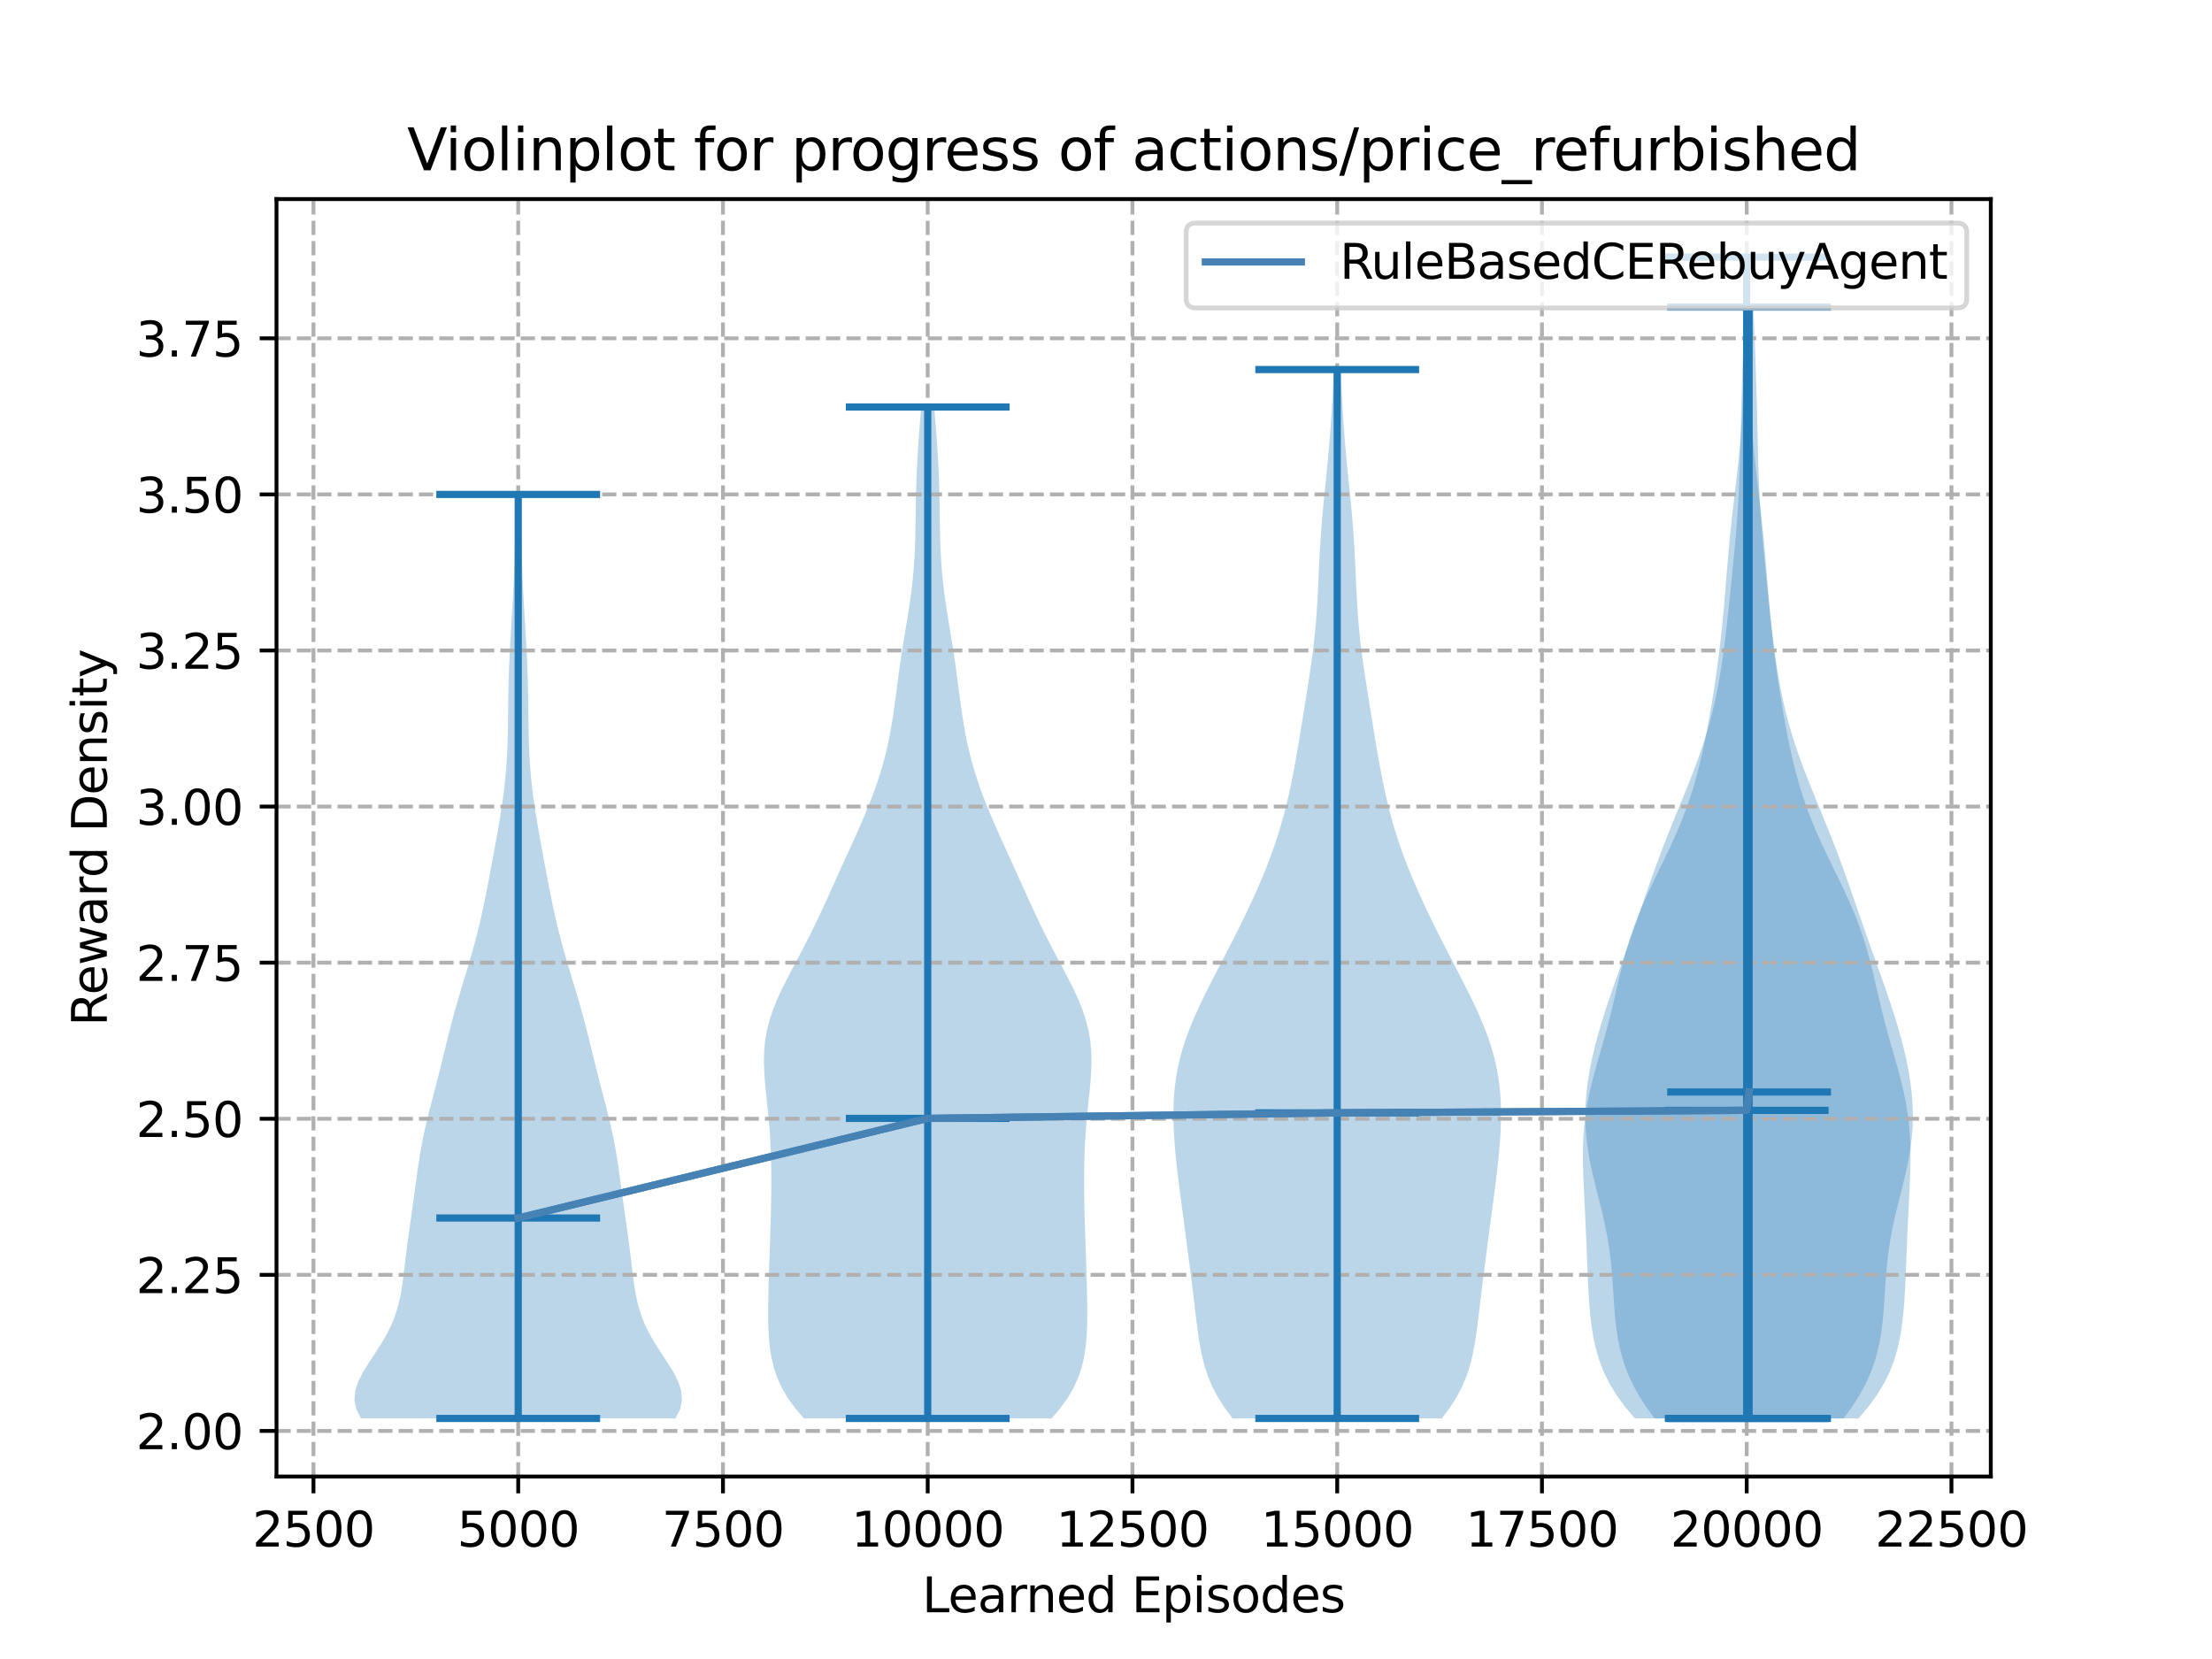 <?xml version="1.0" encoding="utf-8" standalone="no"?>
<!DOCTYPE svg PUBLIC "-//W3C//DTD SVG 1.1//EN"
  "http://www.w3.org/Graphics/SVG/1.1/DTD/svg11.dtd">
<svg xmlns:xlink="http://www.w3.org/1999/xlink" width="460.8pt" height="345.6pt" viewBox="0 0 460.8 345.6" xmlns="http://www.w3.org/2000/svg" version="1.1">
 <defs>
  <style type="text/css">*{stroke-linejoin: round; stroke-linecap: butt}</style>
 </defs>
 <g id="figure_1">
  <g id="patch_1">
   <path d="M 0 345.6 
L 460.8 345.6 
L 460.8 0 
L 0 0 
z
" style="fill: #ffffff"/>
  </g>
  <g id="axes_1">
   <g id="patch_2">
    <path d="M 57.6 307.584 
L 414.72 307.584 
L 414.72 41.472 
L 57.6 41.472 
z
" style="fill: #ffffff"/>
   </g>
   <g id="PolyCollection_1">
    <path d="M 140.701 295.488 
L 75.209 295.488 
L 74.213 293.544 
L 73.833 291.599 
L 74.015 289.655 
L 74.667 287.71 
L 75.663 285.766 
L 76.869 283.822 
L 78.155 281.877 
L 79.407 279.933 
L 80.543 277.988 
L 81.512 276.044 
L 82.295 274.1 
L 82.901 272.155 
L 83.358 270.211 
L 83.703 268.266 
L 83.977 266.322 
L 84.215 264.378 
L 84.445 262.433 
L 84.684 260.489 
L 84.939 258.544 
L 85.208 256.6 
L 85.485 254.656 
L 85.763 252.711 
L 86.036 250.767 
L 86.302 248.822 
L 86.563 246.878 
L 86.826 244.934 
L 87.101 242.989 
L 87.4 241.045 
L 87.732 239.1 
L 88.103 237.156 
L 88.517 235.212 
L 88.968 233.267 
L 89.449 231.323 
L 89.949 229.378 
L 90.457 227.434 
L 90.963 225.49 
L 91.461 223.545 
L 91.947 221.601 
L 92.426 219.656 
L 92.901 217.712 
L 93.382 215.768 
L 93.877 213.823 
L 94.392 211.879 
L 94.929 209.934 
L 95.489 207.99 
L 96.068 206.046 
L 96.657 204.101 
L 97.246 202.157 
L 97.827 200.212 
L 98.39 198.268 
L 98.927 196.324 
L 99.434 194.379 
L 99.91 192.435 
L 100.357 190.49 
L 100.777 188.546 
L 101.175 186.602 
L 101.558 184.657 
L 101.93 182.713 
L 102.296 180.768 
L 102.657 178.824 
L 103.016 176.88 
L 103.369 174.935 
L 103.715 172.991 
L 104.049 171.046 
L 104.365 169.102 
L 104.658 167.158 
L 104.921 165.213 
L 105.151 163.269 
L 105.345 161.324 
L 105.501 159.38 
L 105.621 157.436 
L 105.708 155.491 
L 105.768 153.547 
L 105.807 151.602 
L 105.834 149.658 
L 105.856 147.714 
L 105.88 145.769 
L 105.912 143.825 
L 105.956 141.88 
L 106.015 139.936 
L 106.09 137.992 
L 106.179 136.047 
L 106.281 134.103 
L 106.392 132.158 
L 106.508 130.214 
L 106.626 128.27 
L 106.742 126.325 
L 106.852 124.381 
L 106.955 122.437 
L 107.048 120.492 
L 107.13 118.548 
L 107.202 116.603 
L 107.265 114.659 
L 107.32 112.715 
L 107.369 110.77 
L 107.413 108.826 
L 107.456 106.881 
L 107.497 104.937 
L 107.539 102.993 
L 108.371 102.993 
L 108.371 102.993 
L 108.412 104.937 
L 108.454 106.881 
L 108.496 108.826 
L 108.541 110.77 
L 108.589 112.715 
L 108.644 114.659 
L 108.707 116.603 
L 108.779 118.548 
L 108.862 120.492 
L 108.955 122.437 
L 109.057 124.381 
L 109.168 126.325 
L 109.283 128.27 
L 109.401 130.214 
L 109.518 132.158 
L 109.629 134.103 
L 109.731 136.047 
L 109.82 137.992 
L 109.895 139.936 
L 109.954 141.88 
L 109.998 143.825 
L 110.03 145.769 
L 110.054 147.714 
L 110.076 149.658 
L 110.102 151.602 
L 110.142 153.547 
L 110.202 155.491 
L 110.289 157.436 
L 110.409 159.38 
L 110.565 161.324 
L 110.758 163.269 
L 110.988 165.213 
L 111.252 167.158 
L 111.544 169.102 
L 111.861 171.046 
L 112.194 172.991 
L 112.54 174.935 
L 112.894 176.88 
L 113.252 178.824 
L 113.614 180.768 
L 113.979 182.713 
L 114.351 184.657 
L 114.734 186.602 
L 115.133 188.546 
L 115.553 190.49 
L 115.999 192.435 
L 116.476 194.379 
L 116.983 196.324 
L 117.52 198.268 
L 118.083 200.212 
L 118.663 202.157 
L 119.253 204.101 
L 119.842 206.046 
L 120.42 207.99 
L 120.98 209.934 
L 121.518 211.879 
L 122.033 213.823 
L 122.527 215.768 
L 123.008 217.712 
L 123.484 219.656 
L 123.962 221.601 
L 124.449 223.545 
L 124.946 225.49 
L 125.453 227.434 
L 125.961 229.378 
L 126.461 231.323 
L 126.942 233.267 
L 127.393 235.212 
L 127.806 237.156 
L 128.178 239.1 
L 128.51 241.045 
L 128.809 242.989 
L 129.084 244.934 
L 129.347 246.878 
L 129.608 248.822 
L 129.873 250.767 
L 130.146 252.711 
L 130.424 254.656 
L 130.702 256.6 
L 130.971 258.544 
L 131.225 260.489 
L 131.464 262.433 
L 131.695 264.378 
L 131.933 266.322 
L 132.207 268.266 
L 132.552 270.211 
L 133.008 272.155 
L 133.615 274.1 
L 134.398 276.044 
L 135.367 277.988 
L 136.503 279.933 
L 137.755 281.877 
L 139.04 283.822 
L 140.247 285.766 
L 141.243 287.71 
L 141.894 289.655 
L 142.077 291.599 
L 141.696 293.544 
L 140.701 295.488 
z
" clip-path="url(#pdc0470a188)" style="fill: #1f77b4; fill-opacity: 0.3"/>
   </g>
   <g id="PolyCollection_2">
    <path d="M 219.054 295.488 
L 167.466 295.488 
L 165.651 293.36 
L 164.115 291.231 
L 162.867 289.103 
L 161.898 286.975 
L 161.182 284.846 
L 160.681 282.718 
L 160.354 280.59 
L 160.159 278.461 
L 160.058 276.333 
L 160.022 274.205 
L 160.027 272.076 
L 160.059 269.948 
L 160.107 267.82 
L 160.167 265.691 
L 160.234 263.563 
L 160.307 261.435 
L 160.381 259.306 
L 160.455 257.178 
L 160.524 255.05 
L 160.584 252.921 
L 160.633 250.793 
L 160.666 248.665 
L 160.681 246.536 
L 160.673 244.408 
L 160.641 242.28 
L 160.578 240.151 
L 160.482 238.023 
L 160.349 235.895 
L 160.181 233.766 
L 159.982 231.638 
L 159.763 229.51 
L 159.542 227.381 
L 159.343 225.253 
L 159.198 223.125 
L 159.138 220.997 
L 159.197 218.868 
L 159.401 216.74 
L 159.771 214.612 
L 160.312 212.483 
L 161.02 210.355 
L 161.878 208.227 
L 162.856 206.098 
L 163.92 203.97 
L 165.036 201.842 
L 166.169 199.713 
L 167.293 197.585 
L 168.389 195.457 
L 169.448 193.328 
L 170.472 191.2 
L 171.465 189.072 
L 172.437 186.943 
L 173.4 184.815 
L 174.361 182.687 
L 175.325 180.558 
L 176.294 178.43 
L 177.263 176.302 
L 178.224 174.173 
L 179.169 172.045 
L 180.086 169.917 
L 180.963 167.788 
L 181.792 165.66 
L 182.563 163.532 
L 183.269 161.403 
L 183.905 159.275 
L 184.472 157.147 
L 184.969 155.018 
L 185.402 152.89 
L 185.779 150.762 
L 186.111 148.633 
L 186.411 146.505 
L 186.693 144.377 
L 186.971 142.248 
L 187.256 140.12 
L 187.556 137.992 
L 187.875 135.863 
L 188.212 133.735 
L 188.561 131.607 
L 188.913 129.478 
L 189.256 127.35 
L 189.577 125.222 
L 189.867 123.093 
L 190.115 120.965 
L 190.317 118.837 
L 190.473 116.708 
L 190.585 114.58 
L 190.661 112.452 
L 190.71 110.323 
L 190.743 108.195 
L 190.772 106.067 
L 190.807 103.938 
L 190.855 101.81 
L 190.922 99.682 
L 191.011 97.553 
L 191.122 95.425 
L 191.254 93.297 
L 191.403 91.168 
L 191.565 89.04 
L 191.735 86.912 
L 191.908 84.783 
L 194.612 84.783 
L 194.612 84.783 
L 194.785 86.912 
L 194.955 89.04 
L 195.117 91.168 
L 195.266 93.297 
L 195.398 95.425 
L 195.509 97.553 
L 195.598 99.682 
L 195.665 101.81 
L 195.713 103.938 
L 195.748 106.067 
L 195.777 108.195 
L 195.81 110.323 
L 195.86 112.452 
L 195.935 114.58 
L 196.047 116.708 
L 196.203 118.837 
L 196.405 120.965 
L 196.653 123.093 
L 196.943 125.222 
L 197.264 127.35 
L 197.607 129.478 
L 197.959 131.607 
L 198.308 133.735 
L 198.645 135.863 
L 198.964 137.992 
L 199.264 140.12 
L 199.549 142.248 
L 199.827 144.377 
L 200.109 146.505 
L 200.409 148.633 
L 200.741 150.762 
L 201.118 152.89 
L 201.551 155.018 
L 202.048 157.147 
L 202.615 159.275 
L 203.251 161.403 
L 203.957 163.532 
L 204.728 165.66 
L 205.557 167.788 
L 206.434 169.917 
L 207.351 172.045 
L 208.296 174.173 
L 209.257 176.302 
L 210.226 178.43 
L 211.195 180.558 
L 212.159 182.687 
L 213.12 184.815 
L 214.083 186.943 
L 215.055 189.072 
L 216.048 191.2 
L 217.072 193.328 
L 218.131 195.457 
L 219.227 197.585 
L 220.351 199.713 
L 221.484 201.842 
L 222.6 203.97 
L 223.664 206.098 
L 224.642 208.227 
L 225.5 210.355 
L 226.208 212.483 
L 226.749 214.612 
L 227.119 216.74 
L 227.323 218.868 
L 227.382 220.997 
L 227.322 223.125 
L 227.177 225.253 
L 226.978 227.381 
L 226.757 229.51 
L 226.538 231.638 
L 226.339 233.766 
L 226.171 235.895 
L 226.038 238.023 
L 225.942 240.151 
L 225.879 242.28 
L 225.847 244.408 
L 225.839 246.536 
L 225.854 248.665 
L 225.887 250.793 
L 225.936 252.921 
L 225.996 255.05 
L 226.065 257.178 
L 226.139 259.306 
L 226.213 261.435 
L 226.286 263.563 
L 226.353 265.691 
L 226.413 267.82 
L 226.461 269.948 
L 226.493 272.076 
L 226.498 274.205 
L 226.462 276.333 
L 226.361 278.461 
L 226.166 280.59 
L 225.839 282.718 
L 225.338 284.846 
L 224.622 286.975 
L 223.653 289.103 
L 222.405 291.231 
L 220.869 293.36 
L 219.054 295.488 
z
" clip-path="url(#pdc0470a188)" style="fill: #1f77b4; fill-opacity: 0.3"/>
   </g>
   <g id="PolyCollection_3">
    <path d="M 300.344 295.488 
L 256.786 295.488 
L 255.126 293.281 
L 253.71 291.074 
L 252.545 288.867 
L 251.619 286.659 
L 250.9 284.452 
L 250.351 282.245 
L 249.927 280.038 
L 249.587 277.831 
L 249.295 275.624 
L 249.027 273.416 
L 248.763 271.209 
L 248.496 269.002 
L 248.222 266.795 
L 247.942 264.588 
L 247.656 262.381 
L 247.368 260.174 
L 247.077 257.966 
L 246.784 255.759 
L 246.491 253.552 
L 246.198 251.345 
L 245.908 249.138 
L 245.624 246.931 
L 245.353 244.723 
L 245.1 242.516 
L 244.875 240.309 
L 244.686 238.102 
L 244.543 235.895 
L 244.458 233.688 
L 244.443 231.48 
L 244.51 229.273 
L 244.67 227.066 
L 244.935 224.859 
L 245.314 222.652 
L 245.811 220.445 
L 246.427 218.238 
L 247.159 216.03 
L 247.997 213.823 
L 248.928 211.616 
L 249.936 209.409 
L 251.002 207.202 
L 252.11 204.995 
L 253.242 202.787 
L 254.384 200.58 
L 255.525 198.373 
L 256.656 196.166 
L 257.77 193.959 
L 258.861 191.752 
L 259.925 189.545 
L 260.956 187.337 
L 261.949 185.13 
L 262.899 182.923 
L 263.801 180.716 
L 264.649 178.509 
L 265.441 176.302 
L 266.174 174.094 
L 266.848 171.887 
L 267.465 169.68 
L 268.028 167.473 
L 268.542 165.266 
L 269.013 163.059 
L 269.449 160.852 
L 269.856 158.644 
L 270.243 156.437 
L 270.615 154.23 
L 270.979 152.023 
L 271.339 149.816 
L 271.696 147.609 
L 272.052 145.401 
L 272.402 143.194 
L 272.745 140.987 
L 273.072 138.78 
L 273.378 136.573 
L 273.656 134.366 
L 273.901 132.158 
L 274.111 129.951 
L 274.285 127.744 
L 274.428 125.537 
L 274.546 123.33 
L 274.648 121.123 
L 274.745 118.916 
L 274.846 116.708 
L 274.961 114.501 
L 275.096 112.294 
L 275.254 110.087 
L 275.435 107.88 
L 275.636 105.673 
L 275.852 103.465 
L 276.076 101.258 
L 276.302 99.051 
L 276.521 96.844 
L 276.73 94.637 
L 276.924 92.43 
L 277.1 90.223 
L 277.26 88.015 
L 277.402 85.808 
L 277.53 83.601 
L 277.646 81.394 
L 277.753 79.187 
L 277.851 76.98 
L 279.279 76.98 
L 279.279 76.98 
L 279.378 79.187 
L 279.484 81.394 
L 279.6 83.601 
L 279.728 85.808 
L 279.871 88.015 
L 280.03 90.223 
L 280.207 92.43 
L 280.4 94.637 
L 280.609 96.844 
L 280.829 99.051 
L 281.054 101.258 
L 281.279 103.465 
L 281.495 105.673 
L 281.696 107.88 
L 281.877 110.087 
L 282.034 112.294 
L 282.169 114.501 
L 282.284 116.708 
L 282.385 118.916 
L 282.482 121.123 
L 282.585 123.33 
L 282.703 125.537 
L 282.845 127.744 
L 283.02 129.951 
L 283.229 132.158 
L 283.474 134.366 
L 283.753 136.573 
L 284.058 138.78 
L 284.386 140.987 
L 284.728 143.194 
L 285.079 145.401 
L 285.434 147.609 
L 285.792 149.816 
L 286.151 152.023 
L 286.515 154.23 
L 286.888 156.437 
L 287.274 158.644 
L 287.681 160.852 
L 288.117 163.059 
L 288.588 165.266 
L 289.102 167.473 
L 289.665 169.68 
L 290.282 171.887 
L 290.956 174.094 
L 291.69 176.302 
L 292.481 178.509 
L 293.33 180.716 
L 294.231 182.923 
L 295.181 185.13 
L 296.174 187.337 
L 297.205 189.545 
L 298.269 191.752 
L 299.361 193.959 
L 300.475 196.166 
L 301.606 198.373 
L 302.747 200.58 
L 303.889 202.787 
L 305.021 204.995 
L 306.128 207.202 
L 307.194 209.409 
L 308.202 211.616 
L 309.133 213.823 
L 309.971 216.03 
L 310.703 218.238 
L 311.32 220.445 
L 311.817 222.652 
L 312.195 224.859 
L 312.46 227.066 
L 312.621 229.273 
L 312.687 231.48 
L 312.672 233.688 
L 312.587 235.895 
L 312.445 238.102 
L 312.256 240.309 
L 312.03 242.516 
L 311.778 244.723 
L 311.506 246.931 
L 311.223 249.138 
L 310.933 251.345 
L 310.64 253.552 
L 310.346 255.759 
L 310.054 257.966 
L 309.763 260.174 
L 309.474 262.381 
L 309.189 264.588 
L 308.908 266.795 
L 308.634 269.002 
L 308.367 271.209 
L 308.104 273.416 
L 307.835 275.624 
L 307.544 277.831 
L 307.203 280.038 
L 306.779 282.245 
L 306.23 284.452 
L 305.512 286.659 
L 304.585 288.867 
L 303.42 291.074 
L 302.004 293.281 
L 300.344 295.488 
z
" clip-path="url(#pdc0470a188)" style="fill: #1f77b4; fill-opacity: 0.3"/>
   </g>
   <g id="PolyCollection_4">
    <path d="M 387.161 295.488 
L 340.58 295.488 
L 338.522 293.044 
L 336.739 290.601 
L 335.25 288.157 
L 334.05 285.713 
L 333.115 283.27 
L 332.408 280.826 
L 331.886 278.383 
L 331.507 275.939 
L 331.233 273.495 
L 331.034 271.052 
L 330.884 268.608 
L 330.765 266.164 
L 330.663 263.721 
L 330.568 261.277 
L 330.471 258.833 
L 330.368 256.39 
L 330.255 253.946 
L 330.134 251.503 
L 330.011 249.059 
L 329.895 246.615 
L 329.801 244.172 
L 329.748 241.728 
L 329.757 239.284 
L 329.847 236.841 
L 330.035 234.397 
L 330.333 231.953 
L 330.743 229.51 
L 331.256 227.066 
L 331.855 224.623 
L 332.516 222.179 
L 333.21 219.735 
L 333.91 217.292 
L 334.593 214.848 
L 335.242 212.404 
L 335.853 209.961 
L 336.433 207.517 
L 336.997 205.073 
L 337.569 202.63 
L 338.176 200.186 
L 338.844 197.743 
L 339.595 195.299 
L 340.441 192.855 
L 341.388 190.412 
L 342.427 187.968 
L 343.543 185.524 
L 344.711 183.081 
L 345.904 180.637 
L 347.091 178.193 
L 348.245 175.75 
L 349.342 173.306 
L 350.363 170.863 
L 351.299 168.419 
L 352.146 165.975 
L 352.908 163.532 
L 353.591 161.088 
L 354.205 158.644 
L 354.763 156.201 
L 355.274 153.757 
L 355.747 151.313 
L 356.19 148.87 
L 356.606 146.426 
L 356.998 143.983 
L 357.367 141.539 
L 357.713 139.095 
L 358.035 136.652 
L 358.332 134.208 
L 358.606 131.764 
L 358.856 129.321 
L 359.086 126.877 
L 359.299 124.433 
L 359.5 121.99 
L 359.698 119.546 
L 359.898 117.103 
L 360.109 114.659 
L 360.336 112.215 
L 360.582 109.772 
L 360.847 107.328 
L 361.128 104.884 
L 361.418 102.441 
L 361.708 99.997 
L 361.987 97.553 
L 362.247 95.11 
L 362.48 92.666 
L 362.678 90.223 
L 362.84 87.779 
L 362.966 85.335 
L 363.058 82.892 
L 363.121 80.448 
L 363.162 78.004 
L 363.186 75.561 
L 363.2 73.117 
L 363.21 70.673 
L 363.219 68.23 
L 363.232 65.786 
L 363.25 63.343 
L 363.275 60.899 
L 363.307 58.455 
L 363.346 56.012 
L 363.39 53.568 
L 364.35 53.568 
L 364.35 53.568 
L 364.395 56.012 
L 364.434 58.455 
L 364.466 60.899 
L 364.491 63.343 
L 364.509 65.786 
L 364.522 68.23 
L 364.531 70.673 
L 364.541 73.117 
L 364.555 75.561 
L 364.579 78.004 
L 364.62 80.448 
L 364.683 82.892 
L 364.775 85.335 
L 364.901 87.779 
L 365.063 90.223 
L 365.261 92.666 
L 365.493 95.11 
L 365.753 97.553 
L 366.033 99.997 
L 366.323 102.441 
L 366.613 104.884 
L 366.893 107.328 
L 367.159 109.772 
L 367.405 112.215 
L 367.632 114.659 
L 367.843 117.103 
L 368.043 119.546 
L 368.241 121.99 
L 368.442 124.433 
L 368.655 126.877 
L 368.885 129.321 
L 369.135 131.764 
L 369.409 134.208 
L 369.706 136.652 
L 370.028 139.095 
L 370.374 141.539 
L 370.742 143.983 
L 371.135 146.426 
L 371.551 148.87 
L 371.993 151.313 
L 372.467 153.757 
L 372.978 156.201 
L 373.536 158.644 
L 374.15 161.088 
L 374.833 163.532 
L 375.594 165.975 
L 376.442 168.419 
L 377.378 170.863 
L 378.399 173.306 
L 379.496 175.75 
L 380.649 178.193 
L 381.837 180.637 
L 383.03 183.081 
L 384.198 185.524 
L 385.314 187.968 
L 386.353 190.412 
L 387.3 192.855 
L 388.146 195.299 
L 388.897 197.743 
L 389.565 200.186 
L 390.172 202.63 
L 390.744 205.073 
L 391.308 207.517 
L 391.888 209.961 
L 392.499 212.404 
L 393.148 214.848 
L 393.83 217.292 
L 394.531 219.735 
L 395.225 222.179 
L 395.886 224.623 
L 396.485 227.066 
L 396.998 229.51 
L 397.407 231.953 
L 397.705 234.397 
L 397.894 236.841 
L 397.984 239.284 
L 397.993 241.728 
L 397.939 244.172 
L 397.846 246.615 
L 397.73 249.059 
L 397.606 251.503 
L 397.486 253.946 
L 397.373 256.39 
L 397.27 258.833 
L 397.173 261.277 
L 397.077 263.721 
L 396.976 266.164 
L 396.857 268.608 
L 396.707 271.052 
L 396.508 273.495 
L 396.234 275.939 
L 395.855 278.383 
L 395.333 280.826 
L 394.626 283.27 
L 393.691 285.713 
L 392.491 288.157 
L 391.002 290.601 
L 389.219 293.044 
L 387.161 295.488 
z
" clip-path="url(#pdc0470a188)" style="fill: #1f77b4; fill-opacity: 0.3"/>
   </g>
   <g id="PolyCollection_5">
    <path d="M 384.044 295.488 
L 344.687 295.488 
L 342.975 293.149 
L 341.463 290.811 
L 340.171 288.472 
L 339.102 286.134 
L 338.246 283.795 
L 337.582 281.457 
L 337.083 279.118 
L 336.719 276.78 
L 336.457 274.441 
L 336.264 272.103 
L 336.108 269.764 
L 335.958 267.426 
L 335.784 265.087 
L 335.563 262.749 
L 335.275 260.41 
L 334.911 258.071 
L 334.468 255.733 
L 333.955 253.394 
L 333.39 251.056 
L 332.798 248.717 
L 332.211 246.379 
L 331.657 244.04 
L 331.168 241.702 
L 330.768 239.363 
L 330.474 237.025 
L 330.298 234.686 
L 330.243 232.348 
L 330.308 230.009 
L 330.488 227.671 
L 330.772 225.332 
L 331.153 222.993 
L 331.62 220.655 
L 332.164 218.316 
L 332.777 215.978 
L 333.448 213.639 
L 334.17 211.301 
L 334.934 208.962 
L 335.729 206.624 
L 336.547 204.285 
L 337.377 201.947 
L 338.211 199.608 
L 339.043 197.27 
L 339.869 194.931 
L 340.687 192.593 
L 341.497 190.254 
L 342.305 187.915 
L 343.117 185.577 
L 343.939 183.238 
L 344.778 180.9 
L 345.64 178.561 
L 346.529 176.223 
L 347.444 173.884 
L 348.382 171.546 
L 349.336 169.207 
L 350.296 166.869 
L 351.25 164.53 
L 352.185 162.192 
L 353.086 159.853 
L 353.943 157.515 
L 354.745 155.176 
L 355.485 152.837 
L 356.159 150.499 
L 356.766 148.16 
L 357.309 145.822 
L 357.791 143.483 
L 358.219 141.145 
L 358.6 138.806 
L 358.942 136.468 
L 359.251 134.129 
L 359.537 131.791 
L 359.805 129.452 
L 360.062 127.114 
L 360.31 124.775 
L 360.554 122.437 
L 360.794 120.098 
L 361.029 117.759 
L 361.256 115.421 
L 361.472 113.082 
L 361.673 110.744 
L 361.856 108.405 
L 362.017 106.067 
L 362.155 103.728 
L 362.27 101.39 
L 362.365 99.051 
L 362.443 96.713 
L 362.508 94.374 
L 362.566 92.036 
L 362.621 89.697 
L 362.676 87.358 
L 362.735 85.02 
L 362.798 82.681 
L 362.866 80.343 
L 362.94 78.004 
L 363.019 75.666 
L 363.102 73.327 
L 363.189 70.989 
L 363.281 68.65 
L 363.376 66.312 
L 363.474 63.973 
L 365.257 63.973 
L 365.257 63.973 
L 365.354 66.312 
L 365.449 68.65 
L 365.541 70.989 
L 365.628 73.327 
L 365.712 75.666 
L 365.791 78.004 
L 365.864 80.343 
L 365.933 82.681 
L 365.996 85.02 
L 366.054 87.358 
L 366.109 89.697 
L 366.164 92.036 
L 366.222 94.374 
L 366.287 96.713 
L 366.365 99.051 
L 366.46 101.39 
L 366.576 103.728 
L 366.714 106.067 
L 366.875 108.405 
L 367.057 110.744 
L 367.259 113.082 
L 367.475 115.421 
L 367.702 117.759 
L 367.936 120.098 
L 368.176 122.437 
L 368.42 124.775 
L 368.669 127.114 
L 368.925 129.452 
L 369.193 131.791 
L 369.479 134.129 
L 369.789 136.468 
L 370.13 138.806 
L 370.511 141.145 
L 370.939 143.483 
L 371.421 145.822 
L 371.964 148.16 
L 372.572 150.499 
L 373.246 152.837 
L 373.986 155.176 
L 374.788 157.515 
L 375.644 159.853 
L 376.546 162.192 
L 377.48 164.53 
L 378.434 166.869 
L 379.394 169.207 
L 380.348 171.546 
L 381.286 173.884 
L 382.202 176.223 
L 383.09 178.561 
L 383.953 180.9 
L 384.792 183.238 
L 385.614 185.577 
L 386.425 187.915 
L 387.233 190.254 
L 388.044 192.593 
L 388.861 194.931 
L 389.687 197.27 
L 390.519 199.608 
L 391.354 201.947 
L 392.184 204.285 
L 393.001 206.624 
L 393.796 208.962 
L 394.56 211.301 
L 395.282 213.639 
L 395.954 215.978 
L 396.566 218.316 
L 397.11 220.655 
L 397.577 222.993 
L 397.958 225.332 
L 398.243 227.671 
L 398.422 230.009 
L 398.487 232.348 
L 398.433 234.686 
L 398.256 237.025 
L 397.963 239.363 
L 397.562 241.702 
L 397.073 244.04 
L 396.52 246.379 
L 395.932 248.717 
L 395.341 251.056 
L 394.776 253.394 
L 394.263 255.733 
L 393.82 258.071 
L 393.455 260.41 
L 393.167 262.749 
L 392.946 265.087 
L 392.772 267.426 
L 392.622 269.764 
L 392.466 272.103 
L 392.273 274.441 
L 392.011 276.78 
L 391.647 279.118 
L 391.148 281.457 
L 390.484 283.795 
L 389.628 286.134 
L 388.559 288.472 
L 387.267 290.811 
L 385.755 293.149 
L 384.044 295.488 
z
" clip-path="url(#pdc0470a188)" style="fill: #1f77b4; fill-opacity: 0.3"/>
   </g>
   <g id="matplotlib.axis_1">
    <g id="xtick_1">
     <g id="line2d_1">
      <path d="M 65.302 307.584 
L 65.302 41.472 
" clip-path="url(#pdc0470a188)" style="fill: none; stroke-dasharray: 2.96,1.28; stroke-dashoffset: 0; stroke: #b0b0b0; stroke-width: 0.8"/>
     </g>
     <g id="line2d_2">
      <defs>
       <path id="mf747332e08" d="M 0 0 
L 0 3.5 
" style="stroke: #000000; stroke-width: 0.8"/>
      </defs>
      <g>
       <use xlink:href="#mf747332e08" x="65.302" y="307.584" style="stroke: #000000; stroke-width: 0.8"/>
      </g>
     </g>
     <g id="text_1">
      <!-- 2500 -->
      <g transform="translate(52.577 322.182)scale(0.1 -0.1)">
       <defs>
        <path id="DejaVuSans-32" d="M 1228 531 
L 3431 531 
L 3431 0 
L 469 0 
L 469 531 
Q 828 903 1448 1529 
Q 2069 2156 2228 2338 
Q 2531 2678 2651 2914 
Q 2772 3150 2772 3378 
Q 2772 3750 2511 3984 
Q 2250 4219 1831 4219 
Q 1534 4219 1204 4116 
Q 875 4013 500 3803 
L 500 4441 
Q 881 4594 1212 4672 
Q 1544 4750 1819 4750 
Q 2544 4750 2975 4387 
Q 3406 4025 3406 3419 
Q 3406 3131 3298 2873 
Q 3191 2616 2906 2266 
Q 2828 2175 2409 1742 
Q 1991 1309 1228 531 
z
" transform="scale(0.016)"/>
        <path id="DejaVuSans-35" d="M 691 4666 
L 3169 4666 
L 3169 4134 
L 1269 4134 
L 1269 2991 
Q 1406 3038 1543 3061 
Q 1681 3084 1819 3084 
Q 2600 3084 3056 2656 
Q 3513 2228 3513 1497 
Q 3513 744 3044 326 
Q 2575 -91 1722 -91 
Q 1428 -91 1123 -41 
Q 819 9 494 109 
L 494 744 
Q 775 591 1075 516 
Q 1375 441 1709 441 
Q 2250 441 2565 725 
Q 2881 1009 2881 1497 
Q 2881 1984 2565 2268 
Q 2250 2553 1709 2553 
Q 1456 2553 1204 2497 
Q 953 2441 691 2322 
L 691 4666 
z
" transform="scale(0.016)"/>
        <path id="DejaVuSans-30" d="M 2034 4250 
Q 1547 4250 1301 3770 
Q 1056 3291 1056 2328 
Q 1056 1369 1301 889 
Q 1547 409 2034 409 
Q 2525 409 2770 889 
Q 3016 1369 3016 2328 
Q 3016 3291 2770 3770 
Q 2525 4250 2034 4250 
z
M 2034 4750 
Q 2819 4750 3233 4129 
Q 3647 3509 3647 2328 
Q 3647 1150 3233 529 
Q 2819 -91 2034 -91 
Q 1250 -91 836 529 
Q 422 1150 422 2328 
Q 422 3509 836 4129 
Q 1250 4750 2034 4750 
z
" transform="scale(0.016)"/>
       </defs>
       <use xlink:href="#DejaVuSans-32"/>
       <use xlink:href="#DejaVuSans-35" x="63.623"/>
       <use xlink:href="#DejaVuSans-30" x="127.246"/>
       <use xlink:href="#DejaVuSans-30" x="190.869"/>
      </g>
     </g>
    </g>
    <g id="xtick_2">
     <g id="line2d_3">
      <path d="M 107.955 307.584 
L 107.955 41.472 
" clip-path="url(#pdc0470a188)" style="fill: none; stroke-dasharray: 2.96,1.28; stroke-dashoffset: 0; stroke: #b0b0b0; stroke-width: 0.8"/>
     </g>
     <g id="line2d_4">
      <g>
       <use xlink:href="#mf747332e08" x="107.955" y="307.584" style="stroke: #000000; stroke-width: 0.8"/>
      </g>
     </g>
     <g id="text_2">
      <!-- 5000 -->
      <g transform="translate(95.23 322.182)scale(0.1 -0.1)">
       <use xlink:href="#DejaVuSans-35"/>
       <use xlink:href="#DejaVuSans-30" x="63.623"/>
       <use xlink:href="#DejaVuSans-30" x="127.246"/>
       <use xlink:href="#DejaVuSans-30" x="190.869"/>
      </g>
     </g>
    </g>
    <g id="xtick_3">
     <g id="line2d_5">
      <path d="M 150.607 307.584 
L 150.607 41.472 
" clip-path="url(#pdc0470a188)" style="fill: none; stroke-dasharray: 2.96,1.28; stroke-dashoffset: 0; stroke: #b0b0b0; stroke-width: 0.8"/>
     </g>
     <g id="line2d_6">
      <g>
       <use xlink:href="#mf747332e08" x="150.607" y="307.584" style="stroke: #000000; stroke-width: 0.8"/>
      </g>
     </g>
     <g id="text_3">
      <!-- 7500 -->
      <g transform="translate(137.882 322.182)scale(0.1 -0.1)">
       <defs>
        <path id="DejaVuSans-37" d="M 525 4666 
L 3525 4666 
L 3525 4397 
L 1831 0 
L 1172 0 
L 2766 4134 
L 525 4134 
L 525 4666 
z
" transform="scale(0.016)"/>
       </defs>
       <use xlink:href="#DejaVuSans-37"/>
       <use xlink:href="#DejaVuSans-35" x="63.623"/>
       <use xlink:href="#DejaVuSans-30" x="127.246"/>
       <use xlink:href="#DejaVuSans-30" x="190.869"/>
      </g>
     </g>
    </g>
    <g id="xtick_4">
     <g id="line2d_7">
      <path d="M 193.26 307.584 
L 193.26 41.472 
" clip-path="url(#pdc0470a188)" style="fill: none; stroke-dasharray: 2.96,1.28; stroke-dashoffset: 0; stroke: #b0b0b0; stroke-width: 0.8"/>
     </g>
     <g id="line2d_8">
      <g>
       <use xlink:href="#mf747332e08" x="193.26" y="307.584" style="stroke: #000000; stroke-width: 0.8"/>
      </g>
     </g>
     <g id="text_4">
      <!-- 10000 -->
      <g transform="translate(177.354 322.182)scale(0.1 -0.1)">
       <defs>
        <path id="DejaVuSans-31" d="M 794 531 
L 1825 531 
L 1825 4091 
L 703 3866 
L 703 4441 
L 1819 4666 
L 2450 4666 
L 2450 531 
L 3481 531 
L 3481 0 
L 794 0 
L 794 531 
z
" transform="scale(0.016)"/>
       </defs>
       <use xlink:href="#DejaVuSans-31"/>
       <use xlink:href="#DejaVuSans-30" x="63.623"/>
       <use xlink:href="#DejaVuSans-30" x="127.246"/>
       <use xlink:href="#DejaVuSans-30" x="190.869"/>
       <use xlink:href="#DejaVuSans-30" x="254.492"/>
      </g>
     </g>
    </g>
    <g id="xtick_5">
     <g id="line2d_9">
      <path d="M 235.913 307.584 
L 235.913 41.472 
" clip-path="url(#pdc0470a188)" style="fill: none; stroke-dasharray: 2.96,1.28; stroke-dashoffset: 0; stroke: #b0b0b0; stroke-width: 0.8"/>
     </g>
     <g id="line2d_10">
      <g>
       <use xlink:href="#mf747332e08" x="235.913" y="307.584" style="stroke: #000000; stroke-width: 0.8"/>
      </g>
     </g>
     <g id="text_5">
      <!-- 12500 -->
      <g transform="translate(220.006 322.182)scale(0.1 -0.1)">
       <use xlink:href="#DejaVuSans-31"/>
       <use xlink:href="#DejaVuSans-32" x="63.623"/>
       <use xlink:href="#DejaVuSans-35" x="127.246"/>
       <use xlink:href="#DejaVuSans-30" x="190.869"/>
       <use xlink:href="#DejaVuSans-30" x="254.492"/>
      </g>
     </g>
    </g>
    <g id="xtick_6">
     <g id="line2d_11">
      <path d="M 278.565 307.584 
L 278.565 41.472 
" clip-path="url(#pdc0470a188)" style="fill: none; stroke-dasharray: 2.96,1.28; stroke-dashoffset: 0; stroke: #b0b0b0; stroke-width: 0.8"/>
     </g>
     <g id="line2d_12">
      <g>
       <use xlink:href="#mf747332e08" x="278.565" y="307.584" style="stroke: #000000; stroke-width: 0.8"/>
      </g>
     </g>
     <g id="text_6">
      <!-- 15000 -->
      <g transform="translate(262.659 322.182)scale(0.1 -0.1)">
       <use xlink:href="#DejaVuSans-31"/>
       <use xlink:href="#DejaVuSans-35" x="63.623"/>
       <use xlink:href="#DejaVuSans-30" x="127.246"/>
       <use xlink:href="#DejaVuSans-30" x="190.869"/>
       <use xlink:href="#DejaVuSans-30" x="254.492"/>
      </g>
     </g>
    </g>
    <g id="xtick_7">
     <g id="line2d_13">
      <path d="M 321.218 307.584 
L 321.218 41.472 
" clip-path="url(#pdc0470a188)" style="fill: none; stroke-dasharray: 2.96,1.28; stroke-dashoffset: 0; stroke: #b0b0b0; stroke-width: 0.8"/>
     </g>
     <g id="line2d_14">
      <g>
       <use xlink:href="#mf747332e08" x="321.218" y="307.584" style="stroke: #000000; stroke-width: 0.8"/>
      </g>
     </g>
     <g id="text_7">
      <!-- 17500 -->
      <g transform="translate(305.312 322.182)scale(0.1 -0.1)">
       <use xlink:href="#DejaVuSans-31"/>
       <use xlink:href="#DejaVuSans-37" x="63.623"/>
       <use xlink:href="#DejaVuSans-35" x="127.246"/>
       <use xlink:href="#DejaVuSans-30" x="190.869"/>
       <use xlink:href="#DejaVuSans-30" x="254.492"/>
      </g>
     </g>
    </g>
    <g id="xtick_8">
     <g id="line2d_15">
      <path d="M 363.87 307.584 
L 363.87 41.472 
" clip-path="url(#pdc0470a188)" style="fill: none; stroke-dasharray: 2.96,1.28; stroke-dashoffset: 0; stroke: #b0b0b0; stroke-width: 0.8"/>
     </g>
     <g id="line2d_16">
      <g>
       <use xlink:href="#mf747332e08" x="363.87" y="307.584" style="stroke: #000000; stroke-width: 0.8"/>
      </g>
     </g>
     <g id="text_8">
      <!-- 20000 -->
      <g transform="translate(347.964 322.182)scale(0.1 -0.1)">
       <use xlink:href="#DejaVuSans-32"/>
       <use xlink:href="#DejaVuSans-30" x="63.623"/>
       <use xlink:href="#DejaVuSans-30" x="127.246"/>
       <use xlink:href="#DejaVuSans-30" x="190.869"/>
       <use xlink:href="#DejaVuSans-30" x="254.492"/>
      </g>
     </g>
    </g>
    <g id="xtick_9">
     <g id="line2d_17">
      <path d="M 406.523 307.584 
L 406.523 41.472 
" clip-path="url(#pdc0470a188)" style="fill: none; stroke-dasharray: 2.96,1.28; stroke-dashoffset: 0; stroke: #b0b0b0; stroke-width: 0.8"/>
     </g>
     <g id="line2d_18">
      <g>
       <use xlink:href="#mf747332e08" x="406.523" y="307.584" style="stroke: #000000; stroke-width: 0.8"/>
      </g>
     </g>
     <g id="text_9">
      <!-- 22500 -->
      <g transform="translate(390.617 322.182)scale(0.1 -0.1)">
       <use xlink:href="#DejaVuSans-32"/>
       <use xlink:href="#DejaVuSans-32" x="63.623"/>
       <use xlink:href="#DejaVuSans-35" x="127.246"/>
       <use xlink:href="#DejaVuSans-30" x="190.869"/>
       <use xlink:href="#DejaVuSans-30" x="254.492"/>
      </g>
     </g>
    </g>
    <g id="text_10">
     <!-- Learned Episodes -->
     <g transform="translate(192.102 335.861)scale(0.1 -0.1)">
      <defs>
       <path id="DejaVuSans-4c" d="M 628 4666 
L 1259 4666 
L 1259 531 
L 3531 531 
L 3531 0 
L 628 0 
L 628 4666 
z
" transform="scale(0.016)"/>
       <path id="DejaVuSans-65" d="M 3597 1894 
L 3597 1613 
L 953 1613 
Q 991 1019 1311 708 
Q 1631 397 2203 397 
Q 2534 397 2845 478 
Q 3156 559 3463 722 
L 3463 178 
Q 3153 47 2828 -22 
Q 2503 -91 2169 -91 
Q 1331 -91 842 396 
Q 353 884 353 1716 
Q 353 2575 817 3079 
Q 1281 3584 2069 3584 
Q 2775 3584 3186 3129 
Q 3597 2675 3597 1894 
z
M 3022 2063 
Q 3016 2534 2758 2815 
Q 2500 3097 2075 3097 
Q 1594 3097 1305 2825 
Q 1016 2553 972 2059 
L 3022 2063 
z
" transform="scale(0.016)"/>
       <path id="DejaVuSans-61" d="M 2194 1759 
Q 1497 1759 1228 1600 
Q 959 1441 959 1056 
Q 959 750 1161 570 
Q 1363 391 1709 391 
Q 2188 391 2477 730 
Q 2766 1069 2766 1631 
L 2766 1759 
L 2194 1759 
z
M 3341 1997 
L 3341 0 
L 2766 0 
L 2766 531 
Q 2569 213 2275 61 
Q 1981 -91 1556 -91 
Q 1019 -91 701 211 
Q 384 513 384 1019 
Q 384 1609 779 1909 
Q 1175 2209 1959 2209 
L 2766 2209 
L 2766 2266 
Q 2766 2663 2505 2880 
Q 2244 3097 1772 3097 
Q 1472 3097 1187 3025 
Q 903 2953 641 2809 
L 641 3341 
Q 956 3463 1253 3523 
Q 1550 3584 1831 3584 
Q 2591 3584 2966 3190 
Q 3341 2797 3341 1997 
z
" transform="scale(0.016)"/>
       <path id="DejaVuSans-72" d="M 2631 2963 
Q 2534 3019 2420 3045 
Q 2306 3072 2169 3072 
Q 1681 3072 1420 2755 
Q 1159 2438 1159 1844 
L 1159 0 
L 581 0 
L 581 3500 
L 1159 3500 
L 1159 2956 
Q 1341 3275 1631 3429 
Q 1922 3584 2338 3584 
Q 2397 3584 2469 3576 
Q 2541 3569 2628 3553 
L 2631 2963 
z
" transform="scale(0.016)"/>
       <path id="DejaVuSans-6e" d="M 3513 2113 
L 3513 0 
L 2938 0 
L 2938 2094 
Q 2938 2591 2744 2837 
Q 2550 3084 2163 3084 
Q 1697 3084 1428 2787 
Q 1159 2491 1159 1978 
L 1159 0 
L 581 0 
L 581 3500 
L 1159 3500 
L 1159 2956 
Q 1366 3272 1645 3428 
Q 1925 3584 2291 3584 
Q 2894 3584 3203 3211 
Q 3513 2838 3513 2113 
z
" transform="scale(0.016)"/>
       <path id="DejaVuSans-64" d="M 2906 2969 
L 2906 4863 
L 3481 4863 
L 3481 0 
L 2906 0 
L 2906 525 
Q 2725 213 2448 61 
Q 2172 -91 1784 -91 
Q 1150 -91 751 415 
Q 353 922 353 1747 
Q 353 2572 751 3078 
Q 1150 3584 1784 3584 
Q 2172 3584 2448 3432 
Q 2725 3281 2906 2969 
z
M 947 1747 
Q 947 1113 1208 752 
Q 1469 391 1925 391 
Q 2381 391 2643 752 
Q 2906 1113 2906 1747 
Q 2906 2381 2643 2742 
Q 2381 3103 1925 3103 
Q 1469 3103 1208 2742 
Q 947 2381 947 1747 
z
" transform="scale(0.016)"/>
       <path id="DejaVuSans-20" transform="scale(0.016)"/>
       <path id="DejaVuSans-45" d="M 628 4666 
L 3578 4666 
L 3578 4134 
L 1259 4134 
L 1259 2753 
L 3481 2753 
L 3481 2222 
L 1259 2222 
L 1259 531 
L 3634 531 
L 3634 0 
L 628 0 
L 628 4666 
z
" transform="scale(0.016)"/>
       <path id="DejaVuSans-70" d="M 1159 525 
L 1159 -1331 
L 581 -1331 
L 581 3500 
L 1159 3500 
L 1159 2969 
Q 1341 3281 1617 3432 
Q 1894 3584 2278 3584 
Q 2916 3584 3314 3078 
Q 3713 2572 3713 1747 
Q 3713 922 3314 415 
Q 2916 -91 2278 -91 
Q 1894 -91 1617 61 
Q 1341 213 1159 525 
z
M 3116 1747 
Q 3116 2381 2855 2742 
Q 2594 3103 2138 3103 
Q 1681 3103 1420 2742 
Q 1159 2381 1159 1747 
Q 1159 1113 1420 752 
Q 1681 391 2138 391 
Q 2594 391 2855 752 
Q 3116 1113 3116 1747 
z
" transform="scale(0.016)"/>
       <path id="DejaVuSans-69" d="M 603 3500 
L 1178 3500 
L 1178 0 
L 603 0 
L 603 3500 
z
M 603 4863 
L 1178 4863 
L 1178 4134 
L 603 4134 
L 603 4863 
z
" transform="scale(0.016)"/>
       <path id="DejaVuSans-73" d="M 2834 3397 
L 2834 2853 
Q 2591 2978 2328 3040 
Q 2066 3103 1784 3103 
Q 1356 3103 1142 2972 
Q 928 2841 928 2578 
Q 928 2378 1081 2264 
Q 1234 2150 1697 2047 
L 1894 2003 
Q 2506 1872 2764 1633 
Q 3022 1394 3022 966 
Q 3022 478 2636 193 
Q 2250 -91 1575 -91 
Q 1294 -91 989 -36 
Q 684 19 347 128 
L 347 722 
Q 666 556 975 473 
Q 1284 391 1588 391 
Q 1994 391 2212 530 
Q 2431 669 2431 922 
Q 2431 1156 2273 1281 
Q 2116 1406 1581 1522 
L 1381 1569 
Q 847 1681 609 1914 
Q 372 2147 372 2553 
Q 372 3047 722 3315 
Q 1072 3584 1716 3584 
Q 2034 3584 2315 3537 
Q 2597 3491 2834 3397 
z
" transform="scale(0.016)"/>
       <path id="DejaVuSans-6f" d="M 1959 3097 
Q 1497 3097 1228 2736 
Q 959 2375 959 1747 
Q 959 1119 1226 758 
Q 1494 397 1959 397 
Q 2419 397 2687 759 
Q 2956 1122 2956 1747 
Q 2956 2369 2687 2733 
Q 2419 3097 1959 3097 
z
M 1959 3584 
Q 2709 3584 3137 3096 
Q 3566 2609 3566 1747 
Q 3566 888 3137 398 
Q 2709 -91 1959 -91 
Q 1206 -91 779 398 
Q 353 888 353 1747 
Q 353 2609 779 3096 
Q 1206 3584 1959 3584 
z
" transform="scale(0.016)"/>
      </defs>
      <use xlink:href="#DejaVuSans-4c"/>
      <use xlink:href="#DejaVuSans-65" x="53.963"/>
      <use xlink:href="#DejaVuSans-61" x="115.486"/>
      <use xlink:href="#DejaVuSans-72" x="176.766"/>
      <use xlink:href="#DejaVuSans-6e" x="216.129"/>
      <use xlink:href="#DejaVuSans-65" x="279.508"/>
      <use xlink:href="#DejaVuSans-64" x="341.031"/>
      <use xlink:href="#DejaVuSans-20" x="404.508"/>
      <use xlink:href="#DejaVuSans-45" x="436.295"/>
      <use xlink:href="#DejaVuSans-70" x="499.479"/>
      <use xlink:href="#DejaVuSans-69" x="562.955"/>
      <use xlink:href="#DejaVuSans-73" x="590.738"/>
      <use xlink:href="#DejaVuSans-6f" x="642.838"/>
      <use xlink:href="#DejaVuSans-64" x="704.02"/>
      <use xlink:href="#DejaVuSans-65" x="767.496"/>
      <use xlink:href="#DejaVuSans-73" x="829.02"/>
     </g>
    </g>
   </g>
   <g id="matplotlib.axis_2">
    <g id="ytick_1">
     <g id="line2d_19">
      <path d="M 57.6 298.089 
L 414.72 298.089 
" clip-path="url(#pdc0470a188)" style="fill: none; stroke-dasharray: 2.96,1.28; stroke-dashoffset: 0; stroke: #b0b0b0; stroke-width: 0.8"/>
     </g>
     <g id="line2d_20">
      <defs>
       <path id="me7ec99551c" d="M 0 0 
L -3.5 0 
" style="stroke: #000000; stroke-width: 0.8"/>
      </defs>
      <g>
       <use xlink:href="#me7ec99551c" x="57.6" y="298.089" style="stroke: #000000; stroke-width: 0.8"/>
      </g>
     </g>
     <g id="text_11">
      <!-- 2.00 -->
      <g transform="translate(28.334 301.889)scale(0.1 -0.1)">
       <defs>
        <path id="DejaVuSans-2e" d="M 684 794 
L 1344 794 
L 1344 0 
L 684 0 
L 684 794 
z
" transform="scale(0.016)"/>
       </defs>
       <use xlink:href="#DejaVuSans-32"/>
       <use xlink:href="#DejaVuSans-2e" x="63.623"/>
       <use xlink:href="#DejaVuSans-30" x="95.41"/>
       <use xlink:href="#DejaVuSans-30" x="159.033"/>
      </g>
     </g>
    </g>
    <g id="ytick_2">
     <g id="line2d_21">
      <path d="M 57.6 265.573 
L 414.72 265.573 
" clip-path="url(#pdc0470a188)" style="fill: none; stroke-dasharray: 2.96,1.28; stroke-dashoffset: 0; stroke: #b0b0b0; stroke-width: 0.8"/>
     </g>
     <g id="line2d_22">
      <g>
       <use xlink:href="#me7ec99551c" x="57.6" y="265.573" style="stroke: #000000; stroke-width: 0.8"/>
      </g>
     </g>
     <g id="text_12">
      <!-- 2.25 -->
      <g transform="translate(28.334 269.372)scale(0.1 -0.1)">
       <use xlink:href="#DejaVuSans-32"/>
       <use xlink:href="#DejaVuSans-2e" x="63.623"/>
       <use xlink:href="#DejaVuSans-32" x="95.41"/>
       <use xlink:href="#DejaVuSans-35" x="159.033"/>
      </g>
     </g>
    </g>
    <g id="ytick_3">
     <g id="line2d_23">
      <path d="M 57.6 233.057 
L 414.72 233.057 
" clip-path="url(#pdc0470a188)" style="fill: none; stroke-dasharray: 2.96,1.28; stroke-dashoffset: 0; stroke: #b0b0b0; stroke-width: 0.8"/>
     </g>
     <g id="line2d_24">
      <g>
       <use xlink:href="#me7ec99551c" x="57.6" y="233.057" style="stroke: #000000; stroke-width: 0.8"/>
      </g>
     </g>
     <g id="text_13">
      <!-- 2.50 -->
      <g transform="translate(28.334 236.856)scale(0.1 -0.1)">
       <use xlink:href="#DejaVuSans-32"/>
       <use xlink:href="#DejaVuSans-2e" x="63.623"/>
       <use xlink:href="#DejaVuSans-35" x="95.41"/>
       <use xlink:href="#DejaVuSans-30" x="159.033"/>
      </g>
     </g>
    </g>
    <g id="ytick_4">
     <g id="line2d_25">
      <path d="M 57.6 200.541 
L 414.72 200.541 
" clip-path="url(#pdc0470a188)" style="fill: none; stroke-dasharray: 2.96,1.28; stroke-dashoffset: 0; stroke: #b0b0b0; stroke-width: 0.8"/>
     </g>
     <g id="line2d_26">
      <g>
       <use xlink:href="#me7ec99551c" x="57.6" y="200.541" style="stroke: #000000; stroke-width: 0.8"/>
      </g>
     </g>
     <g id="text_14">
      <!-- 2.75 -->
      <g transform="translate(28.334 204.34)scale(0.1 -0.1)">
       <use xlink:href="#DejaVuSans-32"/>
       <use xlink:href="#DejaVuSans-2e" x="63.623"/>
       <use xlink:href="#DejaVuSans-37" x="95.41"/>
       <use xlink:href="#DejaVuSans-35" x="159.033"/>
      </g>
     </g>
    </g>
    <g id="ytick_5">
     <g id="line2d_27">
      <path d="M 57.6 168.025 
L 414.72 168.025 
" clip-path="url(#pdc0470a188)" style="fill: none; stroke-dasharray: 2.96,1.28; stroke-dashoffset: 0; stroke: #b0b0b0; stroke-width: 0.8"/>
     </g>
     <g id="line2d_28">
      <g>
       <use xlink:href="#me7ec99551c" x="57.6" y="168.025" style="stroke: #000000; stroke-width: 0.8"/>
      </g>
     </g>
     <g id="text_15">
      <!-- 3.00 -->
      <g transform="translate(28.334 171.824)scale(0.1 -0.1)">
       <defs>
        <path id="DejaVuSans-33" d="M 2597 2516 
Q 3050 2419 3304 2112 
Q 3559 1806 3559 1356 
Q 3559 666 3084 287 
Q 2609 -91 1734 -91 
Q 1441 -91 1130 -33 
Q 819 25 488 141 
L 488 750 
Q 750 597 1062 519 
Q 1375 441 1716 441 
Q 2309 441 2620 675 
Q 2931 909 2931 1356 
Q 2931 1769 2642 2001 
Q 2353 2234 1838 2234 
L 1294 2234 
L 1294 2753 
L 1863 2753 
Q 2328 2753 2575 2939 
Q 2822 3125 2822 3475 
Q 2822 3834 2567 4026 
Q 2313 4219 1838 4219 
Q 1578 4219 1281 4162 
Q 984 4106 628 3988 
L 628 4550 
Q 988 4650 1302 4700 
Q 1616 4750 1894 4750 
Q 2613 4750 3031 4423 
Q 3450 4097 3450 3541 
Q 3450 3153 3228 2886 
Q 3006 2619 2597 2516 
z
" transform="scale(0.016)"/>
       </defs>
       <use xlink:href="#DejaVuSans-33"/>
       <use xlink:href="#DejaVuSans-2e" x="63.623"/>
       <use xlink:href="#DejaVuSans-30" x="95.41"/>
       <use xlink:href="#DejaVuSans-30" x="159.033"/>
      </g>
     </g>
    </g>
    <g id="ytick_6">
     <g id="line2d_29">
      <path d="M 57.6 135.509 
L 414.72 135.509 
" clip-path="url(#pdc0470a188)" style="fill: none; stroke-dasharray: 2.96,1.28; stroke-dashoffset: 0; stroke: #b0b0b0; stroke-width: 0.8"/>
     </g>
     <g id="line2d_30">
      <g>
       <use xlink:href="#me7ec99551c" x="57.6" y="135.509" style="stroke: #000000; stroke-width: 0.8"/>
      </g>
     </g>
     <g id="text_16">
      <!-- 3.25 -->
      <g transform="translate(28.334 139.308)scale(0.1 -0.1)">
       <use xlink:href="#DejaVuSans-33"/>
       <use xlink:href="#DejaVuSans-2e" x="63.623"/>
       <use xlink:href="#DejaVuSans-32" x="95.41"/>
       <use xlink:href="#DejaVuSans-35" x="159.033"/>
      </g>
     </g>
    </g>
    <g id="ytick_7">
     <g id="line2d_31">
      <path d="M 57.6 102.993 
L 414.72 102.993 
" clip-path="url(#pdc0470a188)" style="fill: none; stroke-dasharray: 2.96,1.28; stroke-dashoffset: 0; stroke: #b0b0b0; stroke-width: 0.8"/>
     </g>
     <g id="line2d_32">
      <g>
       <use xlink:href="#me7ec99551c" x="57.6" y="102.993" style="stroke: #000000; stroke-width: 0.8"/>
      </g>
     </g>
     <g id="text_17">
      <!-- 3.50 -->
      <g transform="translate(28.334 106.792)scale(0.1 -0.1)">
       <use xlink:href="#DejaVuSans-33"/>
       <use xlink:href="#DejaVuSans-2e" x="63.623"/>
       <use xlink:href="#DejaVuSans-35" x="95.41"/>
       <use xlink:href="#DejaVuSans-30" x="159.033"/>
      </g>
     </g>
    </g>
    <g id="ytick_8">
     <g id="line2d_33">
      <path d="M 57.6 70.476 
L 414.72 70.476 
" clip-path="url(#pdc0470a188)" style="fill: none; stroke-dasharray: 2.96,1.28; stroke-dashoffset: 0; stroke: #b0b0b0; stroke-width: 0.8"/>
     </g>
     <g id="line2d_34">
      <g>
       <use xlink:href="#me7ec99551c" x="57.6" y="70.476" style="stroke: #000000; stroke-width: 0.8"/>
      </g>
     </g>
     <g id="text_18">
      <!-- 3.75 -->
      <g transform="translate(28.334 74.276)scale(0.1 -0.1)">
       <use xlink:href="#DejaVuSans-33"/>
       <use xlink:href="#DejaVuSans-2e" x="63.623"/>
       <use xlink:href="#DejaVuSans-37" x="95.41"/>
       <use xlink:href="#DejaVuSans-35" x="159.033"/>
      </g>
     </g>
    </g>
    <g id="text_19">
     <!-- Reward Density -->
     <g transform="translate(22.255 213.747)rotate(-90)scale(0.1 -0.1)">
      <defs>
       <path id="DejaVuSans-52" d="M 2841 2188 
Q 3044 2119 3236 1894 
Q 3428 1669 3622 1275 
L 4263 0 
L 3584 0 
L 2988 1197 
Q 2756 1666 2539 1819 
Q 2322 1972 1947 1972 
L 1259 1972 
L 1259 0 
L 628 0 
L 628 4666 
L 2053 4666 
Q 2853 4666 3247 4331 
Q 3641 3997 3641 3322 
Q 3641 2881 3436 2590 
Q 3231 2300 2841 2188 
z
M 1259 4147 
L 1259 2491 
L 2053 2491 
Q 2509 2491 2742 2702 
Q 2975 2913 2975 3322 
Q 2975 3731 2742 3939 
Q 2509 4147 2053 4147 
L 1259 4147 
z
" transform="scale(0.016)"/>
       <path id="DejaVuSans-77" d="M 269 3500 
L 844 3500 
L 1563 769 
L 2278 3500 
L 2956 3500 
L 3675 769 
L 4391 3500 
L 4966 3500 
L 4050 0 
L 3372 0 
L 2619 2869 
L 1863 0 
L 1184 0 
L 269 3500 
z
" transform="scale(0.016)"/>
       <path id="DejaVuSans-44" d="M 1259 4147 
L 1259 519 
L 2022 519 
Q 2988 519 3436 956 
Q 3884 1394 3884 2338 
Q 3884 3275 3436 3711 
Q 2988 4147 2022 4147 
L 1259 4147 
z
M 628 4666 
L 1925 4666 
Q 3281 4666 3915 4102 
Q 4550 3538 4550 2338 
Q 4550 1131 3912 565 
Q 3275 0 1925 0 
L 628 0 
L 628 4666 
z
" transform="scale(0.016)"/>
       <path id="DejaVuSans-74" d="M 1172 4494 
L 1172 3500 
L 2356 3500 
L 2356 3053 
L 1172 3053 
L 1172 1153 
Q 1172 725 1289 603 
Q 1406 481 1766 481 
L 2356 481 
L 2356 0 
L 1766 0 
Q 1100 0 847 248 
Q 594 497 594 1153 
L 594 3053 
L 172 3053 
L 172 3500 
L 594 3500 
L 594 4494 
L 1172 4494 
z
" transform="scale(0.016)"/>
       <path id="DejaVuSans-79" d="M 2059 -325 
Q 1816 -950 1584 -1140 
Q 1353 -1331 966 -1331 
L 506 -1331 
L 506 -850 
L 844 -850 
Q 1081 -850 1212 -737 
Q 1344 -625 1503 -206 
L 1606 56 
L 191 3500 
L 800 3500 
L 1894 763 
L 2988 3500 
L 3597 3500 
L 2059 -325 
z
" transform="scale(0.016)"/>
      </defs>
      <use xlink:href="#DejaVuSans-52"/>
      <use xlink:href="#DejaVuSans-65" x="64.982"/>
      <use xlink:href="#DejaVuSans-77" x="126.506"/>
      <use xlink:href="#DejaVuSans-61" x="208.293"/>
      <use xlink:href="#DejaVuSans-72" x="269.572"/>
      <use xlink:href="#DejaVuSans-64" x="308.936"/>
      <use xlink:href="#DejaVuSans-20" x="372.412"/>
      <use xlink:href="#DejaVuSans-44" x="404.199"/>
      <use xlink:href="#DejaVuSans-65" x="481.201"/>
      <use xlink:href="#DejaVuSans-6e" x="542.725"/>
      <use xlink:href="#DejaVuSans-73" x="606.104"/>
      <use xlink:href="#DejaVuSans-69" x="658.203"/>
      <use xlink:href="#DejaVuSans-74" x="685.986"/>
      <use xlink:href="#DejaVuSans-79" x="725.195"/>
     </g>
    </g>
   </g>
   <g id="LineCollection_1">
    <path d="M 90.894 253.737 
L 125.016 253.737 
" clip-path="url(#pdc0470a188)" style="fill: none; stroke: #1f77b4; stroke-width: 1.5"/>
    <path d="M 176.199 232.979 
L 210.321 232.979 
" clip-path="url(#pdc0470a188)" style="fill: none; stroke: #1f77b4; stroke-width: 1.5"/>
    <path d="M 261.504 231.829 
L 295.626 231.829 
" clip-path="url(#pdc0470a188)" style="fill: none; stroke: #1f77b4; stroke-width: 1.5"/>
    <path d="M 346.809 231.304 
L 380.931 231.304 
" clip-path="url(#pdc0470a188)" style="fill: none; stroke: #1f77b4; stroke-width: 1.5"/>
    <path d="M 347.304 227.485 
L 381.426 227.485 
" clip-path="url(#pdc0470a188)" style="fill: none; stroke: #1f77b4; stroke-width: 1.5"/>
   </g>
   <g id="LineCollection_2">
    <path d="M 90.894 102.993 
L 125.016 102.993 
" clip-path="url(#pdc0470a188)" style="fill: none; stroke: #1f77b4; stroke-width: 1.5"/>
    <path d="M 176.199 84.783 
L 210.321 84.783 
" clip-path="url(#pdc0470a188)" style="fill: none; stroke: #1f77b4; stroke-width: 1.5"/>
    <path d="M 261.504 76.98 
L 295.626 76.98 
" clip-path="url(#pdc0470a188)" style="fill: none; stroke: #1f77b4; stroke-width: 1.5"/>
    <path d="M 346.809 53.568 
L 380.931 53.568 
" clip-path="url(#pdc0470a188)" style="fill: none; stroke: #1f77b4; stroke-width: 1.5"/>
    <path d="M 347.304 63.973 
L 381.426 63.973 
" clip-path="url(#pdc0470a188)" style="fill: none; stroke: #1f77b4; stroke-width: 1.5"/>
   </g>
   <g id="LineCollection_3">
    <path d="M 90.894 295.488 
L 125.016 295.488 
" clip-path="url(#pdc0470a188)" style="fill: none; stroke: #1f77b4; stroke-width: 1.5"/>
    <path d="M 176.199 295.488 
L 210.321 295.488 
" clip-path="url(#pdc0470a188)" style="fill: none; stroke: #1f77b4; stroke-width: 1.5"/>
    <path d="M 261.504 295.488 
L 295.626 295.488 
" clip-path="url(#pdc0470a188)" style="fill: none; stroke: #1f77b4; stroke-width: 1.5"/>
    <path d="M 346.809 295.488 
L 380.931 295.488 
" clip-path="url(#pdc0470a188)" style="fill: none; stroke: #1f77b4; stroke-width: 1.5"/>
    <path d="M 347.304 295.488 
L 381.426 295.488 
" clip-path="url(#pdc0470a188)" style="fill: none; stroke: #1f77b4; stroke-width: 1.5"/>
   </g>
   <g id="LineCollection_4">
    <path d="M 107.955 295.488 
L 107.955 102.993 
" clip-path="url(#pdc0470a188)" style="fill: none; stroke: #1f77b4; stroke-width: 1.5"/>
    <path d="M 193.26 295.488 
L 193.26 84.783 
" clip-path="url(#pdc0470a188)" style="fill: none; stroke: #1f77b4; stroke-width: 1.5"/>
    <path d="M 278.565 295.488 
L 278.565 76.98 
" clip-path="url(#pdc0470a188)" style="fill: none; stroke: #1f77b4; stroke-width: 1.5"/>
    <path d="M 363.87 295.488 
L 363.87 53.568 
" clip-path="url(#pdc0470a188)" style="fill: none; stroke: #1f77b4; stroke-width: 1.5"/>
    <path d="M 364.365 295.488 
L 364.365 63.973 
" clip-path="url(#pdc0470a188)" style="fill: none; stroke: #1f77b4; stroke-width: 1.5"/>
   </g>
   <g id="line2d_35">
    <path d="M 107.955 253.737 
L 193.26 232.979 
L 278.565 231.829 
L 363.87 231.304 
L 364.365 227.485 
" clip-path="url(#pdc0470a188)" style="fill: none; stroke: #4682b4; stroke-width: 1.5; stroke-linecap: square"/>
   </g>
   <g id="line2d_36">
    <path d="M 107.955 253.737 
L 193.26 232.979 
L 278.565 231.829 
L 363.87 231.304 
L 364.365 227.485 
" clip-path="url(#pdc0470a188)" style="fill: none; stroke: #4682b4; stroke-width: 1.5; stroke-linecap: square"/>
   </g>
   <g id="patch_3">
    <path d="M 57.6 307.584 
L 57.6 41.472 
" style="fill: none; stroke: #000000; stroke-width: 0.8; stroke-linejoin: miter; stroke-linecap: square"/>
   </g>
   <g id="patch_4">
    <path d="M 414.72 307.584 
L 414.72 41.472 
" style="fill: none; stroke: #000000; stroke-width: 0.8; stroke-linejoin: miter; stroke-linecap: square"/>
   </g>
   <g id="patch_5">
    <path d="M 57.6 307.584 
L 414.72 307.584 
" style="fill: none; stroke: #000000; stroke-width: 0.8; stroke-linejoin: miter; stroke-linecap: square"/>
   </g>
   <g id="patch_6">
    <path d="M 57.6 41.472 
L 414.72 41.472 
" style="fill: none; stroke: #000000; stroke-width: 0.8; stroke-linejoin: miter; stroke-linecap: square"/>
   </g>
   <g id="text_20">
    <!-- Violinplot for progress of actions/price_refurbished -->
    <g transform="translate(84.802 35.472)scale(0.12 -0.12)">
     <defs>
      <path id="DejaVuSans-56" d="M 1831 0 
L 50 4666 
L 709 4666 
L 2188 738 
L 3669 4666 
L 4325 4666 
L 2547 0 
L 1831 0 
z
" transform="scale(0.016)"/>
      <path id="DejaVuSans-6c" d="M 603 4863 
L 1178 4863 
L 1178 0 
L 603 0 
L 603 4863 
z
" transform="scale(0.016)"/>
      <path id="DejaVuSans-66" d="M 2375 4863 
L 2375 4384 
L 1825 4384 
Q 1516 4384 1395 4259 
Q 1275 4134 1275 3809 
L 1275 3500 
L 2222 3500 
L 2222 3053 
L 1275 3053 
L 1275 0 
L 697 0 
L 697 3053 
L 147 3053 
L 147 3500 
L 697 3500 
L 697 3744 
Q 697 4328 969 4595 
Q 1241 4863 1831 4863 
L 2375 4863 
z
" transform="scale(0.016)"/>
      <path id="DejaVuSans-67" d="M 2906 1791 
Q 2906 2416 2648 2759 
Q 2391 3103 1925 3103 
Q 1463 3103 1205 2759 
Q 947 2416 947 1791 
Q 947 1169 1205 825 
Q 1463 481 1925 481 
Q 2391 481 2648 825 
Q 2906 1169 2906 1791 
z
M 3481 434 
Q 3481 -459 3084 -895 
Q 2688 -1331 1869 -1331 
Q 1566 -1331 1297 -1286 
Q 1028 -1241 775 -1147 
L 775 -588 
Q 1028 -725 1275 -790 
Q 1522 -856 1778 -856 
Q 2344 -856 2625 -561 
Q 2906 -266 2906 331 
L 2906 616 
Q 2728 306 2450 153 
Q 2172 0 1784 0 
Q 1141 0 747 490 
Q 353 981 353 1791 
Q 353 2603 747 3093 
Q 1141 3584 1784 3584 
Q 2172 3584 2450 3431 
Q 2728 3278 2906 2969 
L 2906 3500 
L 3481 3500 
L 3481 434 
z
" transform="scale(0.016)"/>
      <path id="DejaVuSans-63" d="M 3122 3366 
L 3122 2828 
Q 2878 2963 2633 3030 
Q 2388 3097 2138 3097 
Q 1578 3097 1268 2742 
Q 959 2388 959 1747 
Q 959 1106 1268 751 
Q 1578 397 2138 397 
Q 2388 397 2633 464 
Q 2878 531 3122 666 
L 3122 134 
Q 2881 22 2623 -34 
Q 2366 -91 2075 -91 
Q 1284 -91 818 406 
Q 353 903 353 1747 
Q 353 2603 823 3093 
Q 1294 3584 2113 3584 
Q 2378 3584 2631 3529 
Q 2884 3475 3122 3366 
z
" transform="scale(0.016)"/>
      <path id="DejaVuSans-2f" d="M 1625 4666 
L 2156 4666 
L 531 -594 
L 0 -594 
L 1625 4666 
z
" transform="scale(0.016)"/>
      <path id="DejaVuSans-5f" d="M 3263 -1063 
L 3263 -1509 
L -63 -1509 
L -63 -1063 
L 3263 -1063 
z
" transform="scale(0.016)"/>
      <path id="DejaVuSans-75" d="M 544 1381 
L 544 3500 
L 1119 3500 
L 1119 1403 
Q 1119 906 1312 657 
Q 1506 409 1894 409 
Q 2359 409 2629 706 
Q 2900 1003 2900 1516 
L 2900 3500 
L 3475 3500 
L 3475 0 
L 2900 0 
L 2900 538 
Q 2691 219 2414 64 
Q 2138 -91 1772 -91 
Q 1169 -91 856 284 
Q 544 659 544 1381 
z
M 1991 3584 
L 1991 3584 
z
" transform="scale(0.016)"/>
      <path id="DejaVuSans-62" d="M 3116 1747 
Q 3116 2381 2855 2742 
Q 2594 3103 2138 3103 
Q 1681 3103 1420 2742 
Q 1159 2381 1159 1747 
Q 1159 1113 1420 752 
Q 1681 391 2138 391 
Q 2594 391 2855 752 
Q 3116 1113 3116 1747 
z
M 1159 2969 
Q 1341 3281 1617 3432 
Q 1894 3584 2278 3584 
Q 2916 3584 3314 3078 
Q 3713 2572 3713 1747 
Q 3713 922 3314 415 
Q 2916 -91 2278 -91 
Q 1894 -91 1617 61 
Q 1341 213 1159 525 
L 1159 0 
L 581 0 
L 581 4863 
L 1159 4863 
L 1159 2969 
z
" transform="scale(0.016)"/>
      <path id="DejaVuSans-68" d="M 3513 2113 
L 3513 0 
L 2938 0 
L 2938 2094 
Q 2938 2591 2744 2837 
Q 2550 3084 2163 3084 
Q 1697 3084 1428 2787 
Q 1159 2491 1159 1978 
L 1159 0 
L 581 0 
L 581 4863 
L 1159 4863 
L 1159 2956 
Q 1366 3272 1645 3428 
Q 1925 3584 2291 3584 
Q 2894 3584 3203 3211 
Q 3513 2838 3513 2113 
z
" transform="scale(0.016)"/>
     </defs>
     <use xlink:href="#DejaVuSans-56"/>
     <use xlink:href="#DejaVuSans-69" x="66.158"/>
     <use xlink:href="#DejaVuSans-6f" x="93.941"/>
     <use xlink:href="#DejaVuSans-6c" x="155.123"/>
     <use xlink:href="#DejaVuSans-69" x="182.906"/>
     <use xlink:href="#DejaVuSans-6e" x="210.689"/>
     <use xlink:href="#DejaVuSans-70" x="274.068"/>
     <use xlink:href="#DejaVuSans-6c" x="337.545"/>
     <use xlink:href="#DejaVuSans-6f" x="365.328"/>
     <use xlink:href="#DejaVuSans-74" x="426.51"/>
     <use xlink:href="#DejaVuSans-20" x="465.719"/>
     <use xlink:href="#DejaVuSans-66" x="497.506"/>
     <use xlink:href="#DejaVuSans-6f" x="532.711"/>
     <use xlink:href="#DejaVuSans-72" x="593.893"/>
     <use xlink:href="#DejaVuSans-20" x="635.006"/>
     <use xlink:href="#DejaVuSans-70" x="666.793"/>
     <use xlink:href="#DejaVuSans-72" x="730.27"/>
     <use xlink:href="#DejaVuSans-6f" x="769.133"/>
     <use xlink:href="#DejaVuSans-67" x="830.314"/>
     <use xlink:href="#DejaVuSans-72" x="893.791"/>
     <use xlink:href="#DejaVuSans-65" x="932.654"/>
     <use xlink:href="#DejaVuSans-73" x="994.178"/>
     <use xlink:href="#DejaVuSans-73" x="1046.277"/>
     <use xlink:href="#DejaVuSans-20" x="1098.377"/>
     <use xlink:href="#DejaVuSans-6f" x="1130.164"/>
     <use xlink:href="#DejaVuSans-66" x="1191.346"/>
     <use xlink:href="#DejaVuSans-20" x="1226.551"/>
     <use xlink:href="#DejaVuSans-61" x="1258.338"/>
     <use xlink:href="#DejaVuSans-63" x="1319.617"/>
     <use xlink:href="#DejaVuSans-74" x="1374.598"/>
     <use xlink:href="#DejaVuSans-69" x="1413.807"/>
     <use xlink:href="#DejaVuSans-6f" x="1441.59"/>
     <use xlink:href="#DejaVuSans-6e" x="1502.771"/>
     <use xlink:href="#DejaVuSans-73" x="1566.15"/>
     <use xlink:href="#DejaVuSans-2f" x="1618.25"/>
     <use xlink:href="#DejaVuSans-70" x="1651.941"/>
     <use xlink:href="#DejaVuSans-72" x="1715.418"/>
     <use xlink:href="#DejaVuSans-69" x="1756.531"/>
     <use xlink:href="#DejaVuSans-63" x="1784.314"/>
     <use xlink:href="#DejaVuSans-65" x="1839.295"/>
     <use xlink:href="#DejaVuSans-5f" x="1900.818"/>
     <use xlink:href="#DejaVuSans-72" x="1950.818"/>
     <use xlink:href="#DejaVuSans-65" x="1989.682"/>
     <use xlink:href="#DejaVuSans-66" x="2051.205"/>
     <use xlink:href="#DejaVuSans-75" x="2086.41"/>
     <use xlink:href="#DejaVuSans-72" x="2149.789"/>
     <use xlink:href="#DejaVuSans-62" x="2190.902"/>
     <use xlink:href="#DejaVuSans-69" x="2254.379"/>
     <use xlink:href="#DejaVuSans-73" x="2282.162"/>
     <use xlink:href="#DejaVuSans-68" x="2334.262"/>
     <use xlink:href="#DejaVuSans-65" x="2397.641"/>
     <use xlink:href="#DejaVuSans-64" x="2459.164"/>
    </g>
   </g>
   <g id="legend_1">
    <g id="patch_7">
     <path d="M 249.095 64.15 
L 407.72 64.15 
Q 409.72 64.15 409.72 62.15 
L 409.72 48.472 
Q 409.72 46.472 407.72 46.472 
L 249.095 46.472 
Q 247.095 46.472 247.095 48.472 
L 247.095 62.15 
Q 247.095 64.15 249.095 64.15 
z
" style="fill: #ffffff; opacity: 0.8; stroke: #cccccc; stroke-linejoin: miter"/>
    </g>
    <g id="line2d_37">
     <path d="M 251.095 54.57 
L 261.095 54.57 
L 271.095 54.57 
" style="fill: none; stroke: #4682b4; stroke-width: 1.5; stroke-linecap: square"/>
    </g>
    <g id="text_21">
     <!-- RuleBasedCERebuyAgent -->
     <g transform="translate(279.095 58.07)scale(0.1 -0.1)">
      <defs>
       <path id="DejaVuSans-42" d="M 1259 2228 
L 1259 519 
L 2272 519 
Q 2781 519 3026 730 
Q 3272 941 3272 1375 
Q 3272 1813 3026 2020 
Q 2781 2228 2272 2228 
L 1259 2228 
z
M 1259 4147 
L 1259 2741 
L 2194 2741 
Q 2656 2741 2882 2914 
Q 3109 3088 3109 3444 
Q 3109 3797 2882 3972 
Q 2656 4147 2194 4147 
L 1259 4147 
z
M 628 4666 
L 2241 4666 
Q 2963 4666 3353 4366 
Q 3744 4066 3744 3513 
Q 3744 3084 3544 2831 
Q 3344 2578 2956 2516 
Q 3422 2416 3680 2098 
Q 3938 1781 3938 1306 
Q 3938 681 3513 340 
Q 3088 0 2303 0 
L 628 0 
L 628 4666 
z
" transform="scale(0.016)"/>
       <path id="DejaVuSans-43" d="M 4122 4306 
L 4122 3641 
Q 3803 3938 3442 4084 
Q 3081 4231 2675 4231 
Q 1875 4231 1450 3742 
Q 1025 3253 1025 2328 
Q 1025 1406 1450 917 
Q 1875 428 2675 428 
Q 3081 428 3442 575 
Q 3803 722 4122 1019 
L 4122 359 
Q 3791 134 3420 21 
Q 3050 -91 2638 -91 
Q 1578 -91 968 557 
Q 359 1206 359 2328 
Q 359 3453 968 4101 
Q 1578 4750 2638 4750 
Q 3056 4750 3426 4639 
Q 3797 4528 4122 4306 
z
" transform="scale(0.016)"/>
       <path id="DejaVuSans-41" d="M 2188 4044 
L 1331 1722 
L 3047 1722 
L 2188 4044 
z
M 1831 4666 
L 2547 4666 
L 4325 0 
L 3669 0 
L 3244 1197 
L 1141 1197 
L 716 0 
L 50 0 
L 1831 4666 
z
" transform="scale(0.016)"/>
      </defs>
      <use xlink:href="#DejaVuSans-52"/>
      <use xlink:href="#DejaVuSans-75" x="64.982"/>
      <use xlink:href="#DejaVuSans-6c" x="128.361"/>
      <use xlink:href="#DejaVuSans-65" x="156.145"/>
      <use xlink:href="#DejaVuSans-42" x="217.668"/>
      <use xlink:href="#DejaVuSans-61" x="286.271"/>
      <use xlink:href="#DejaVuSans-73" x="347.551"/>
      <use xlink:href="#DejaVuSans-65" x="399.65"/>
      <use xlink:href="#DejaVuSans-64" x="461.174"/>
      <use xlink:href="#DejaVuSans-43" x="524.65"/>
      <use xlink:href="#DejaVuSans-45" x="594.475"/>
      <use xlink:href="#DejaVuSans-52" x="657.658"/>
      <use xlink:href="#DejaVuSans-65" x="722.641"/>
      <use xlink:href="#DejaVuSans-62" x="784.164"/>
      <use xlink:href="#DejaVuSans-75" x="847.641"/>
      <use xlink:href="#DejaVuSans-79" x="911.02"/>
      <use xlink:href="#DejaVuSans-41" x="970.199"/>
      <use xlink:href="#DejaVuSans-67" x="1038.607"/>
      <use xlink:href="#DejaVuSans-65" x="1102.084"/>
      <use xlink:href="#DejaVuSans-6e" x="1163.607"/>
      <use xlink:href="#DejaVuSans-74" x="1226.986"/>
     </g>
    </g>
   </g>
  </g>
 </g>
 <defs>
  <clipPath id="pdc0470a188">
   <rect x="57.6" y="41.472" width="357.12" height="266.112"/>
  </clipPath>
 </defs>
</svg>
